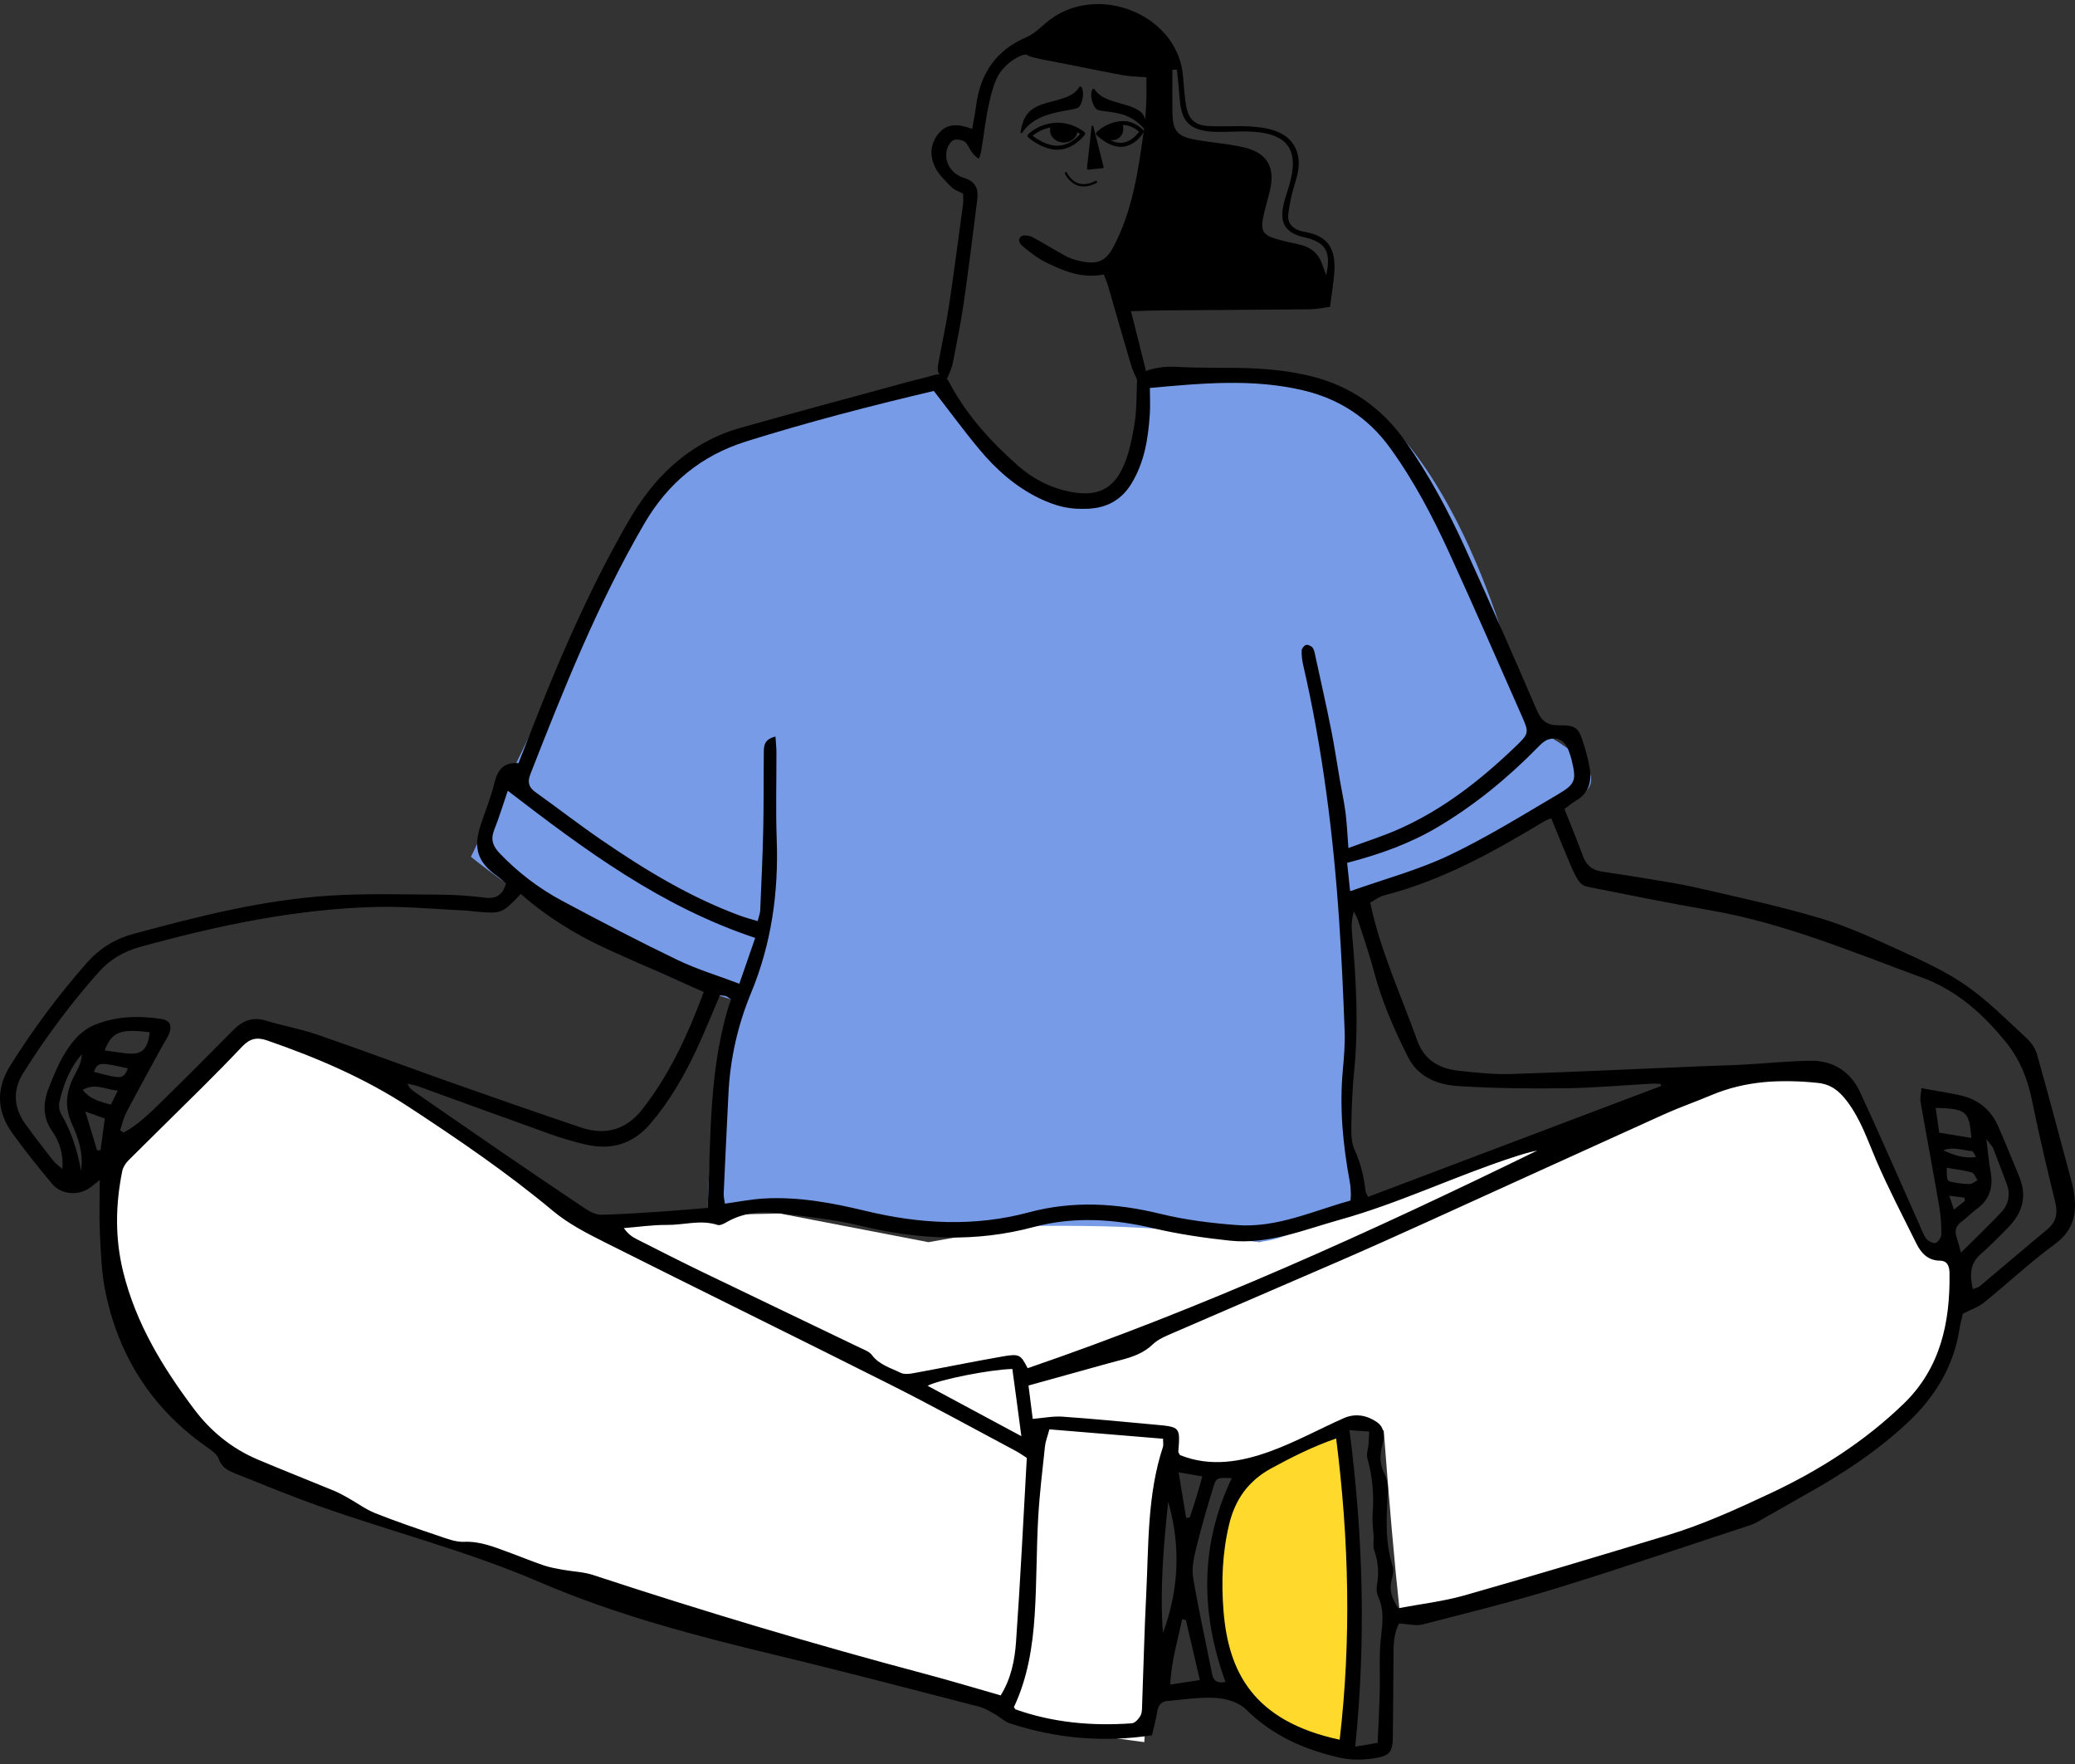 <svg width="160" height="136" viewBox="0 0 160 136" fill="none" xmlns="http://www.w3.org/2000/svg">
<rect x="0" y="0" width="160" height="136" fill="#333333" stroke="none"/>
<path fill-rule="evenodd" clip-rule="evenodd" d="M88.233 134.314L79.379 133.116L76.489 130.883L36.35 119.694L17.73 112.811L9.825 103.012C8.637 95.391 8.218 91.1 8.57 90.138C8.921 89.175 12.761 85.612 20.088 79.448L30.608 83.761L46.648 94.507L54.318 93.677L60.136 93.559L71.59 95.769L84.015 93.559L97.113 95.769L133.249 83.336H140.964L143.041 83.761L148.586 96.611L150.764 97.354L151.042 101.027C149.955 105.01 148.854 107.407 147.738 108.217C146.065 109.432 139.976 114.874 137.863 115.383C135.749 115.892 113.637 126.309 107.917 124.136C107.526 120.484 107.119 115.868 106.699 110.29L104.291 109.507L97.113 112.811H89.662L88.233 134.314Z" fill="white"/>
<path fill-rule="evenodd" clip-rule="evenodd" d="M72.87 29.015C72.87 29.015 52.919 33.213 50.069 38.231C47.673 42.452 38.471 61.601 38.471 61.601L36.312 66.058C36.312 66.058 45.864 73.878 56.356 77.047C54.765 83.314 54.571 93.127 54.571 93.127C56.008 92.4 62.24 94.111 71.523 94.478C78.607 94.759 87.603 93.896 96.448 95.687C98.954 96.195 104.139 92.559 104.139 92.559C104.139 92.559 104.21 75.232 104.106 68.712C105.852 68.612 120.157 63.355 122.329 60.964C124.289 58.808 117.722 55.886 117.722 55.886C117.722 55.886 114.41 38.539 105.687 31.324C101.922 28.21 94.889 28.655 88.363 28.604C86.813 31.807 89.42 39.072 83.323 39.224C77.226 39.374 72.87 29.015 72.87 29.015Z" fill="#779BE7"/>
<path fill-rule="evenodd" clip-rule="evenodd" d="M104.055 110.264V134.659C104.055 134.659 94.696 134.08 93.47 122.515C92.454 112.932 104.055 110.264 104.055 110.264Z" fill="#FFDA2D"/>
<path fill-rule="evenodd" clip-rule="evenodd" d="M151.515 92.583C151.498 92.499 151.481 92.415 151.463 92.331C151.126 92.289 150.789 92.248 150.304 92.189C150.449 92.617 150.542 92.892 150.665 93.252C151.011 92.98 151.263 92.782 151.515 92.583ZM152.374 89.202C152.227 88.977 152.154 88.755 152.065 88.748C151.329 88.692 150.598 88.38 149.839 88.69C150.612 89.024 151.377 89.339 152.374 89.202ZM9.861 82.373C7.675 81.871 7.527 81.886 7.248 82.635C9.4 83.217 9.5 83.207 9.861 82.373ZM6.378 84.025C6.954 84.771 7.714 84.931 8.547 85.164C8.715 84.825 8.871 84.51 9.081 84.088C8.125 83.999 7.329 83.472 6.378 84.025ZM150.11 90.031C150.116 91.049 150.114 91.064 150.645 91.157C151.055 91.228 151.473 91.294 151.886 91.284C152.087 91.279 152.283 91.095 152.482 90.992C152.337 90.785 152.23 90.45 152.041 90.395C151.449 90.223 150.825 90.156 150.11 90.031ZM6.579 85.699C6.928 86.849 7.207 87.769 7.486 88.689C7.574 88.686 7.662 88.681 7.751 88.678C7.858 87.888 7.966 87.098 8.083 86.234C7.621 86.069 7.21 85.923 6.579 85.699ZM6.247 90.254C6.454 88.963 6.049 87.759 5.544 86.641C4.966 85.362 5.095 84.217 5.68 83.023C5.922 82.53 6.269 82.058 6.31 81.275C5.306 82.451 4.891 83.678 4.585 84.942C4.513 85.236 4.568 85.637 4.721 85.899C5.517 87.253 5.967 88.718 6.247 90.254ZM91.464 117.033C91.556 117.02 91.647 117.007 91.738 116.994C91.908 116.479 92.085 115.967 92.244 115.449C92.399 114.945 92.535 114.436 92.709 113.828C92.067 113.717 91.564 113.63 90.88 113.51C91.098 114.827 91.281 115.93 91.464 117.033ZM8.069 80.986C8.669 81.068 9.164 81.142 9.66 81.202C10.926 81.356 11.371 80.971 11.548 79.585C9.291 79.298 8.624 79.546 8.069 80.986ZM149.528 87.324C150.456 87.477 151.214 87.602 152.006 87.732C151.849 85.671 151.612 85.473 149.257 85.414C149.344 86.027 149.428 86.618 149.528 87.324ZM91.441 124.905C91.343 124.88 91.246 124.857 91.149 124.832C90.817 126.467 90.318 128.069 90.233 129.872C91.074 129.746 91.759 129.644 92.521 129.531C92.144 127.918 91.793 126.411 91.441 124.905ZM90.076 115.778C89.725 119.147 89.425 122.517 89.67 125.908C90.908 122.573 91.061 119.197 90.076 115.778ZM151.208 96.574C152.357 95.429 153.356 94.478 154.301 93.475C154.891 92.85 155.043 92.084 154.725 91.252C154.38 90.352 154.054 89.444 153.698 88.549C153.623 88.358 153.454 88.205 153.164 87.816C153.294 88.843 153.356 89.593 153.491 90.33C153.708 91.513 153.429 92.479 152.425 93.208C152.018 93.504 151.671 93.882 151.264 94.176C150.822 94.494 150.701 94.873 150.867 95.377C150.971 95.69 151.049 96.011 151.208 96.574ZM94.494 129.679C92.555 124.312 92.531 119.103 94.981 113.962C93.825 113.913 93.785 113.901 93.527 114.75C93.073 116.239 92.634 117.734 92.265 119.245C92.078 120.013 91.873 120.852 91.997 121.607C92.406 124.094 92.973 126.556 93.454 129.033C93.568 129.626 93.886 129.782 94.494 129.679ZM78.755 110.724C78.611 109.641 78.502 108.812 78.391 107.984C78.281 107.164 78.169 106.345 78.06 105.544C76.32 105.59 72.48 106.35 71.523 106.839C73.891 108.111 76.207 109.356 78.755 110.724ZM106.231 134.369C106.289 132.958 106.356 131.702 106.389 130.445C106.426 129.022 106.323 127.586 106.489 126.18C106.616 125.112 106.736 124.112 106.27 123.104C106.153 122.85 106.119 122.512 106.17 122.235C106.341 121.301 106.276 120.406 105.959 119.507C105.853 119.206 105.934 118.841 105.919 118.507C105.893 117.922 105.796 117.333 105.84 116.753C105.952 115.289 105.842 113.861 105.439 112.443C105.343 112.104 105.496 111.696 105.528 111.318C105.55 111.038 105.56 110.756 105.581 110.368C105.073 110.333 104.642 110.304 104.055 110.264C105.117 118.445 105.331 126.489 104.5 134.66C105.159 134.549 105.646 134.468 106.231 134.369ZM104.106 68.712C106.816 67.751 109.367 67.071 111.712 65.957C114.6 64.586 117.335 62.889 120.096 61.263C121.514 60.429 121.556 60.158 121.183 58.574C121.135 58.369 121.058 58.171 120.992 57.971C120.719 57.14 120.177 56.773 119.393 57.01C119.063 57.109 118.775 57.417 118.518 57.678C116.23 60.005 113.726 62.054 110.917 63.732C108.762 65.018 106.435 65.86 103.875 66.523C103.946 67.197 104.014 67.837 104.106 68.712ZM58.233 72.31C50.932 69.882 45.066 65.506 39.154 60.964C38.793 62.019 38.493 63.015 38.109 63.977C37.815 64.713 38.003 65.237 38.527 65.785C39.94 67.263 41.548 68.489 43.338 69.447C46.271 71.015 49.221 72.555 52.216 73.999C53.714 74.721 55.327 75.206 57.009 75.843C57.447 74.58 57.826 73.486 58.233 72.31ZM55.511 76.734C54.881 78.199 54.323 79.609 53.678 80.978C52.724 83.002 51.609 84.931 50.141 86.644C48.79 88.22 47.108 88.7 45.133 88.235C44.232 88.022 43.338 87.761 42.467 87.451C39.054 86.231 35.652 84.982 32.243 83.751C31.977 83.655 31.691 83.616 31.415 83.55C31.562 83.889 31.758 84.041 31.963 84.182C34.218 85.74 36.47 87.302 38.732 88.851C40.89 90.327 43.051 91.799 45.228 93.246C45.556 93.464 45.986 93.66 46.365 93.652C47.878 93.621 49.39 93.516 50.902 93.417C52.111 93.338 53.318 93.227 54.571 93.127C54.823 87.655 54.634 82.237 56.356 77.047C56.181 76.93 56.089 76.842 55.98 76.801C55.867 76.76 55.738 76.764 55.511 76.734ZM128.085 83.727L128.052 83.575C127.85 83.564 127.646 83.535 127.445 83.545C125.168 83.668 122.893 83.875 120.615 83.904C117.918 83.939 115.214 83.906 112.522 83.74C110.892 83.64 109.363 83.096 108.546 81.452C107.512 79.374 106.569 77.263 105.975 75.005C105.623 73.662 105.163 72.346 104.739 71.021C104.655 70.758 104.51 70.514 104.394 70.261C104.236 70.817 104.195 71.344 104.243 71.862C104.573 75.437 104.77 79.01 104.415 82.598C104.282 83.94 104.225 85.293 104.202 86.641C104.191 87.308 104.177 88.048 104.442 88.629C104.907 89.647 105.162 90.683 105.287 91.777C105.309 91.972 105.439 92.155 105.49 92.276C113.055 89.413 120.57 86.57 128.085 83.727ZM103.03 110.903C101.175 111.548 99.574 112.36 97.989 113.226C96.237 114.182 95.226 115.636 94.772 117.543C94.249 119.741 94.164 121.974 94.344 124.205C94.718 128.839 96.582 132.685 103.3 134.127C104.206 126.391 104.018 118.706 103.03 110.903ZM80.917 110.199C80.764 110.769 80.617 111.127 80.578 111.496C80.383 113.334 80.156 115.172 80.053 117.016C79.915 119.497 79.943 121.987 79.786 124.466C79.629 126.942 79.235 129.389 78.18 131.615C78.264 131.729 78.282 131.781 78.314 131.792C81.22 132.82 84.224 133.081 87.276 132.863C87.518 132.846 87.807 132.522 87.943 132.27C88.075 132.029 88.058 131.697 88.069 131.404C88.175 128.583 88.239 125.761 88.382 122.943C88.577 119.124 88.449 115.264 89.672 111.559C89.721 111.412 89.679 111.234 89.679 110.923C86.787 110.684 83.912 110.446 80.917 110.199ZM79.241 105.485C92.82 100.827 105.757 94.949 118.54 88.703C117.887 88.83 117.259 89.03 116.633 89.234C112.15 90.701 107.885 92.765 103.326 94.035C100.528 94.815 97.797 95.97 94.815 95.649C92.85 95.438 90.879 95.151 88.957 94.7C85.861 93.971 82.786 93.775 79.698 94.602C75.265 95.79 70.871 95.591 66.439 94.521C64.361 94.019 62.208 93.796 60.078 93.534C58.684 93.363 57.298 93.494 56.031 94.223C55.821 94.345 55.522 94.503 55.33 94.44C54.028 94.012 52.734 94.451 51.439 94.439C50.329 94.428 49.218 94.595 48.106 94.683C48.398 95.112 48.727 95.35 49.085 95.531C50.777 96.389 52.468 97.249 54.176 98.075C58.236 100.037 62.307 101.978 66.37 103.934C66.672 104.079 67.037 104.21 67.223 104.459C67.79 105.222 68.664 105.455 69.445 105.839C69.703 105.966 70.079 105.934 70.383 105.878C72.704 105.454 75.016 104.979 77.341 104.574C78.607 104.354 78.707 104.447 79.241 105.485ZM9.259 87.136C9.346 87.197 9.432 87.257 9.518 87.319C10.644 86.733 11.533 85.833 12.429 84.961C14.303 83.135 16.145 81.276 17.985 79.418C18.694 78.701 19.461 78.37 20.489 78.683C21.818 79.088 23.2 79.331 24.511 79.783C27.979 80.98 31.416 82.266 34.875 83.489C38.175 84.656 41.48 85.807 44.796 86.927C46.679 87.562 48.287 87.109 49.531 85.521C51.686 82.769 53.091 79.633 54.265 76.48C51.765 75.37 49.336 74.309 46.922 73.217C44.461 72.105 42.178 70.695 40.153 68.921C38.703 70.457 38.703 70.458 36.566 70.271C36.356 70.253 36.148 70.212 35.937 70.202C33.618 70.098 31.295 69.865 28.98 69.923C22.784 70.081 16.765 71.365 10.808 73.004C9.534 73.354 8.48 73.971 7.619 74.939C5.454 77.37 3.517 79.977 1.789 82.732C0.972 84.034 1.042 85.388 1.949 86.649C2.639 87.606 3.365 88.54 4.091 89.471C4.261 89.688 4.502 89.849 4.812 90.127C4.892 88.969 4.586 88.016 4.049 87.251C3.2 86.041 3.338 84.883 3.842 83.662C4.147 82.924 4.441 82.172 4.839 81.483C5.433 80.453 6.154 79.484 7.3 79.016C8.944 78.343 10.674 78.293 12.408 78.554C13.126 78.663 13.301 79.073 13.014 79.754C12.884 80.062 12.68 80.339 12.519 80.635C11.592 82.337 10.654 84.034 9.753 85.749C9.527 86.179 9.421 86.672 9.259 87.136ZM152.119 99.387C152.351 99.297 152.526 99.273 152.641 99.177C154.385 97.716 156.113 96.234 157.864 94.782C158.572 94.194 158.682 93.521 158.47 92.653C157.848 90.117 157.24 87.575 156.723 85.015C156.384 83.337 155.841 81.817 154.75 80.447C152.975 78.22 150.887 76.351 148.237 75.38C142.863 73.408 137.568 71.168 131.873 70.181C128.68 69.627 125.502 68.982 122.323 68.349C122.08 68.301 121.816 68.066 121.678 67.845C121.411 67.419 121.209 66.949 121.012 66.484C120.54 65.365 120.085 64.238 119.614 63.087C119.384 63.183 119.222 63.229 119.083 63.313C115.176 65.675 111.201 67.883 106.73 69.031C106.352 69.129 106.019 69.395 105.652 69.589C106.452 73.37 108.039 76.732 109.277 80.212C109.807 81.701 110.96 82.389 112.446 82.549C113.787 82.692 115.141 82.846 116.483 82.804C121.291 82.652 126.098 82.417 130.905 82.217C132.08 82.167 133.257 82.143 134.431 82.08C136.157 81.987 137.881 81.805 139.607 81.78C141.374 81.755 142.705 82.637 143.437 84.219C144.994 87.582 146.468 90.984 147.979 94.369C148.15 94.752 148.287 95.166 148.533 95.495C148.681 95.691 149.056 95.886 149.252 95.827C149.454 95.766 149.689 95.399 149.692 95.163C149.699 94.45 149.654 93.727 149.533 93.024C149.069 90.332 148.56 87.647 148.091 84.956C148.037 84.647 148.127 84.313 148.158 83.894C149.208 84.085 150.163 84.233 151.106 84.436C152.472 84.73 153.487 85.507 154.056 86.791C154.634 88.101 155.173 89.428 155.714 90.753C156.308 92.209 155.956 93.483 154.896 94.582C154.194 95.31 153.478 96.029 152.719 96.698C151.866 97.45 151.892 98.336 152.119 99.387ZM107.821 123.99C109.561 123.661 111.287 123.466 112.936 122.997C118.168 121.51 123.377 119.94 128.582 118.363C131.328 117.531 133.931 116.343 136.529 115.123C140.307 113.348 143.768 111.138 146.773 108.241C149.633 105.483 150.374 101.962 150.325 98.175C150.318 97.697 150.211 97.202 149.587 97.195C148.64 97.183 148.128 96.597 147.758 95.852C146.71 93.739 145.616 91.644 144.682 89.48C144.001 87.898 143.477 86.279 142.396 84.87C141.775 84.061 141.146 83.591 140.151 83.487C137.344 83.195 134.595 83.318 131.952 84.436C130.748 84.944 129.509 85.371 128.319 85.909C122.211 88.668 116.117 91.455 110.013 94.223C107.788 95.232 105.559 96.234 103.318 97.208C99.027 99.073 94.725 100.91 90.434 102.774C89.895 103.009 89.308 103.243 88.899 103.638C88.158 104.354 87.263 104.638 86.322 104.882C85.791 105.019 85.263 105.165 84.736 105.312C82.955 105.805 81.174 106.302 79.306 106.821C79.427 107.778 79.537 108.642 79.632 109.392C80.449 109.325 81.196 109.17 81.928 109.221C84.327 109.388 86.721 109.623 89.117 109.843C91.002 110.015 91.006 110.029 90.859 111.912C90.853 111.982 90.923 112.059 90.981 112.18C93.334 113.129 95.702 112.714 97.976 111.883C99.908 111.176 101.73 110.175 103.616 109.337C104.49 108.95 105.375 109.103 106.141 109.619C106.86 110.103 106.734 110.863 106.551 111.576C106.365 112.303 106.426 112.973 106.765 113.659C106.944 114.022 107.033 114.476 107.013 114.882C106.915 116.854 106.764 118.82 107.386 120.751C107.482 121.047 107.417 121.432 107.323 121.744C107.067 122.602 107.363 123.298 107.821 123.99ZM79.176 112.397C78.82 112.172 78.58 112.001 78.322 111.864C75.12 110.161 71.943 108.406 68.704 106.776C61.356 103.08 53.968 99.462 46.618 95.77C45.232 95.074 43.813 94.341 42.634 93.356C39.125 90.425 35.362 87.863 31.549 85.362C28.138 83.123 24.425 81.538 20.583 80.21C19.777 79.932 19.228 80.097 18.675 80.684C17.662 81.758 16.624 82.809 15.577 83.851C13.694 85.723 11.792 87.575 9.914 89.452C9.693 89.674 9.488 89.984 9.427 90.285C8.902 92.875 8.858 95.451 9.497 98.051C10.476 102.033 12.548 105.427 14.972 108.649C16.267 110.372 17.896 111.688 19.883 112.53C21.824 113.351 23.787 114.12 25.735 114.925C26.12 115.084 26.489 115.289 26.854 115.493C27.549 115.881 28.202 116.371 28.935 116.663C30.542 117.301 32.182 117.858 33.821 118.412C34.458 118.628 35.135 118.898 35.782 118.87C37.021 118.816 38.096 119.267 39.201 119.669C40.114 120 41.01 120.375 41.928 120.688C42.402 120.849 42.905 120.933 43.399 121.024C44.18 121.167 44.997 121.185 45.742 121.431C54.235 124.229 62.799 126.787 71.442 129.083C73.344 129.589 75.23 130.16 77.16 130.71C77.958 129.429 78.245 128.006 78.344 126.595C78.679 121.891 78.905 117.178 79.176 112.397ZM59.796 56.786C59.826 57.272 59.867 57.63 59.869 57.988C59.876 60.223 59.809 62.46 59.891 64.692C60.041 68.792 59.492 72.742 57.91 76.563C56.891 79.023 56.301 81.62 56.171 84.299C56.046 86.864 55.917 89.429 55.803 91.995C55.79 92.272 55.866 92.554 55.896 92.798C56.959 92.654 57.948 92.453 58.944 92.399C61.582 92.258 64.161 92.733 66.707 93.349C70.919 94.368 75.113 94.602 79.35 93.465C82.726 92.559 86.094 92.754 89.486 93.586C91.4 94.056 93.388 94.299 95.358 94.45C98.47 94.689 101.265 93.343 104.139 92.559C104.175 92.323 104.218 92.198 104.207 92.078C104.175 91.743 104.133 91.408 104.072 91.078C103.55 88.246 103.276 85.403 103.541 82.521C103.633 81.514 103.719 80.497 103.683 79.491C103.577 76.628 103.448 73.765 103.254 70.906C102.805 64.297 101.977 57.738 100.487 51.272C100.403 50.906 100.355 50.521 100.371 50.148C100.377 49.99 100.575 49.748 100.723 49.717C100.874 49.685 101.138 49.819 101.231 49.961C101.362 50.162 101.394 50.434 101.447 50.68C101.85 52.532 102.268 54.381 102.64 56.24C102.896 57.519 103.085 58.812 103.307 60.098C103.455 60.954 103.643 61.805 103.753 62.666C103.861 63.52 103.895 64.383 103.973 65.381C105.337 64.875 106.621 64.472 107.844 63.931C111.246 62.425 114.131 60.169 116.797 57.615C117.923 56.535 117.925 56.516 117.317 55.139C115.478 50.976 113.663 46.802 111.767 42.664C110.469 39.828 109.025 37.068 107.18 34.524C105.484 32.187 103.242 30.744 100.473 30.091C96.608 29.18 92.721 29.541 88.666 29.91C88.666 30.63 88.704 31.297 88.659 31.959C88.532 33.82 88.246 35.64 87.247 37.28C86.475 38.547 85.343 39.16 83.899 39.222C82.567 39.28 81.302 38.986 80.103 38.399C78.286 37.509 76.807 36.191 75.529 34.661C74.32 33.213 73.205 31.686 72.005 30.141C67.187 31.275 62.339 32.529 57.55 34.029C54.06 35.121 51.501 37.247 49.68 40.373C46.099 46.519 43.476 53.093 40.895 59.69C40.65 60.315 40.776 60.708 41.306 61.086C42.988 62.287 44.623 63.555 46.325 64.724C49.705 67.045 53.197 69.171 57.068 70.597C57.49 70.753 57.928 70.865 58.42 71.015C58.51 70.651 58.609 70.416 58.62 70.177C58.708 68.116 58.806 66.055 58.851 63.992C58.895 62.011 58.873 60.028 58.896 58.046C58.903 57.556 58.873 57.009 59.796 56.786ZM151.354 101.283C151.285 101.588 151.158 102.032 151.087 102.486C150.631 105.407 149.16 107.759 147.03 109.742C144.668 111.942 141.985 113.691 139.176 115.257C137.928 115.953 136.697 116.677 135.45 117.373C135.195 117.515 134.907 117.603 134.626 117.695C129.775 119.285 124.943 120.938 120.062 122.437C116.639 123.489 113.156 124.351 109.685 125.243C109.173 125.374 108.584 125.205 107.886 125.167C107.579 125.699 107.463 126.424 107.454 127.171C107.435 128.978 107.427 130.785 107.414 132.592C107.41 132.971 107.397 133.35 107.4 133.73C107.41 135.065 107.219 135.38 105.881 135.572C105.065 135.69 104.185 135.707 103.387 135.53C100.63 134.918 98.12 133.826 96.058 131.773C95.523 131.241 94.556 130.958 93.765 130.908C92.521 130.829 91.256 131.031 90.002 131.143C89.52 131.186 89.3 131.504 89.225 131.991C89.131 132.605 88.958 133.206 88.824 133.789C85.012 134.363 81.396 134.022 77.855 132.862C77.443 132.726 77.106 132.374 76.716 132.157C76.321 131.938 75.921 131.689 75.491 131.579C70.265 130.233 65.046 128.855 59.798 127.596C53.597 126.108 47.423 124.484 41.571 121.961C36.087 119.596 30.323 118.134 24.723 116.157C22.498 115.371 20.312 114.472 18.121 113.594C17.588 113.381 17.094 113.139 16.859 112.466C16.714 112.052 16.192 111.739 15.788 111.451C11.639 108.488 9.11 104.471 8.113 99.511C7.824 98.076 7.778 96.585 7.705 95.116C7.64 93.816 7.691 92.509 7.691 90.971C7.314 91.272 7.141 91.423 6.956 91.557C6.048 92.215 4.72 92.119 4.002 91.253C2.925 89.956 1.858 88.642 0.887 87.266C-0.271 85.622 -0.286 83.882 0.787 82.165C2.535 79.37 4.497 76.732 6.675 74.255C7.649 73.147 8.825 72.4 10.263 72.01C15.236 70.659 20.232 69.388 25.39 69.054C28.289 68.867 31.209 68.964 34.118 68.979C35.214 68.985 36.314 69.076 37.402 69.21C38.273 69.318 38.761 68.988 39.015 68.12C38.8 67.936 38.596 67.73 38.364 67.565C36.822 66.475 36.469 65.402 37.072 63.583C37.43 62.504 37.86 61.441 38.131 60.34C38.376 59.345 38.838 58.744 39.982 58.837C40.563 57.356 41.124 55.905 41.701 54.461C43.66 49.563 45.819 44.76 48.46 40.185C49.392 38.569 50.497 37.085 51.906 35.839C53.418 34.503 55.144 33.535 57.074 32.991C61.415 31.766 65.773 30.602 70.126 29.415C70.735 29.249 71.354 29.119 71.957 28.936C72.532 28.763 72.887 28.899 73.184 29.462C74.499 31.957 76.366 34.018 78.46 35.874C79.646 36.923 81.031 37.638 82.608 37.931C84.563 38.296 85.836 37.744 86.629 35.937C87.078 34.914 87.305 33.77 87.483 32.657C87.65 31.622 87.629 30.556 87.671 29.502C87.691 29.024 87.877 28.784 88.363 28.604C89.206 28.29 90.018 28.241 90.912 28.292C92.891 28.405 94.883 28.304 96.863 28.412C98.245 28.488 99.643 28.656 100.987 28.977C104.104 29.721 106.57 31.442 108.42 34.096C110.216 36.669 111.687 39.415 112.979 42.257C114.865 46.4 116.701 50.566 118.499 54.747C118.85 55.563 119.266 55.919 120.174 55.917C121.563 55.914 121.72 56.089 122.131 57.411C122.306 57.974 122.458 58.548 122.563 59.127C122.759 60.208 122.547 61.14 121.504 61.739C121.216 61.904 120.961 62.128 120.632 62.37C121.116 63.596 121.612 64.788 122.057 65.999C122.3 66.663 122.729 67.061 123.41 67.176C124.4 67.343 125.397 67.472 126.387 67.64C127.882 67.894 129.388 68.107 130.864 68.446C134.028 69.174 137.21 69.857 140.318 70.781C142.447 71.415 144.493 72.357 146.52 73.284C148.277 74.088 150.065 74.906 151.638 76.006C153.32 77.182 154.784 78.674 156.301 80.073C156.655 80.399 156.955 80.877 157.086 81.339C157.998 84.583 158.861 87.842 159.738 91.097C159.782 91.259 159.82 91.424 159.853 91.589C160.19 93.296 160.038 94.756 158.439 95.927C156.539 97.318 154.812 98.945 152.977 100.427C152.542 100.778 151.975 100.963 151.354 101.283Z" fill="black"/>
<path fill-rule="evenodd" clip-rule="evenodd" d="M90.752 5.362C90.634 5.369 90.516 5.377 90.398 5.385C90.398 6.433 90.391 7.482 90.4 8.531C90.414 10.126 90.749 10.532 92.322 10.799C93.526 11.003 94.756 11.088 95.94 11.369C97.718 11.792 98.337 12.897 97.927 14.674C97.755 15.412 97.512 16.136 97.379 16.88C97.217 17.78 97.427 18.114 98.301 18.391C98.942 18.594 99.61 18.709 100.265 18.867C101.056 19.058 101.628 19.509 101.921 20.282C102.02 20.542 102.112 20.805 102.262 21.22C102.647 19.439 102.252 18.745 100.771 18.34C100.568 18.285 100.357 18.253 100.159 18.184C99.207 17.856 98.79 17.276 98.892 16.269C98.946 15.733 99.118 15.201 99.289 14.685C100.338 11.513 99.35 10.149 95.97 10.134C95.085 10.131 94.195 10.213 93.317 10.14C91.715 10.006 91.096 9.315 90.975 7.715C90.915 6.929 90.828 6.146 90.752 5.362ZM102.554 23.66C102.052 23.723 101.523 23.839 100.994 23.845C97.236 23.885 93.478 23.899 89.721 23.929C88.932 23.935 88.144 23.97 87.207 23.995C87.595 25.534 87.949 26.91 88.288 28.29C88.444 28.923 88.43 28.926 87.759 29.472C87.557 28.985 87.334 28.553 87.198 28.095C86.598 26.076 86.026 24.048 85.436 22.025C85.356 21.749 85.234 21.485 85.112 21.163C83.393 21.5 81.917 20.872 80.484 20.139C79.928 19.855 79.432 19.443 78.939 19.053C78.675 18.845 78.39 18.498 78.747 18.221C78.923 18.084 79.38 18.163 79.632 18.295C80.524 18.76 81.367 19.319 82.26 19.782C82.664 19.992 83.133 20.102 83.587 20.184C84.701 20.384 85.316 20.047 85.847 19.046C87.342 16.23 87.77 13.136 88.203 10.044C88.303 9.335 88.353 8.618 88.388 7.902C88.418 7.282 88.394 6.66 88.394 5.953C87.735 5.901 87.148 5.904 86.581 5.799C84.634 5.436 82.696 5.023 80.75 4.656C80.302 4.572 79.244 4.364 79.188 4.218C78.725 4.118 77.35 4.94 76.842 6.067C76.156 7.588 75.89 10.305 75.727 11.216C75.676 11.504 75.624 11.969 75.47 12.239C75.21 12.068 75.023 11.872 74.86 11.613C74.717 11.385 74.579 11.077 74.426 10.956C74.188 10.768 73.784 10.725 73.575 10.789C73.33 10.864 73.087 11.239 73.015 11.528C72.79 12.429 73.276 13.376 74.316 13.707C75.275 14.012 75.457 14.592 75.35 15.426C75.015 18.057 74.698 20.692 74.318 23.317C74.088 24.9 73.769 26.471 73.459 28.041C73.383 28.426 73.186 28.787 73.042 29.165C72.259 29.014 72.26 28.543 72.343 28.078C72.601 26.627 72.93 25.188 73.15 23.732C73.553 21.066 73.9 18.392 74.261 15.721C74.295 15.475 74.266 15.22 74.266 14.934C73.947 14.761 73.6 14.66 73.378 14.435C72.912 13.964 72.396 13.485 72.11 12.907C71.678 12.032 71.711 11.085 72.377 10.287C73.05 9.478 73.919 9.55 74.963 9.939C75.068 9.33 75.186 8.773 75.256 8.211C75.57 5.714 76.76 3.885 79.143 2.87C79.705 2.631 80.181 2.165 80.659 1.758C84.224 -1.284 90.156 0.784 91.11 5.131C91.226 5.662 91.237 6.216 91.296 6.759C91.348 7.219 91.37 7.684 91.457 8.137C91.666 9.235 92.116 9.662 93.246 9.721C94.256 9.774 95.274 9.693 96.284 9.745C96.951 9.779 97.64 9.857 98.268 10.067C99.614 10.516 100.287 11.596 100.118 13.014C100.039 13.675 99.773 14.312 99.621 14.967C99.498 15.495 99.381 16.031 99.332 16.57C99.275 17.206 99.642 17.592 100.226 17.784C100.386 17.837 100.553 17.868 100.719 17.901C102.298 18.205 103.034 19.064 102.884 21.041C102.824 21.834 102.688 22.62 102.554 23.66Z" fill="black"/>
<path fill-rule="evenodd" clip-rule="evenodd" d="M83.296 6.71C83.644 7.071 83.333 8.156 83.058 8.262C82.274 8.563 79.878 8.493 78.755 10.209C78.855 9.643 79.005 8.889 79.726 8.418C80.784 7.727 82.601 7.895 83.296 6.71Z" fill="black"/>
<path d="M83.344 6.665L83.24 6.677C82.933 7.198 82.498 7.44 81.529 7.713L80.775 7.917C80.255 8.064 79.976 8.176 79.69 8.363C79.078 8.763 78.855 9.269 78.69 10.197C78.678 10.268 78.771 10.305 78.81 10.245C79.246 9.58 79.897 9.144 80.758 8.858C80.99 8.781 81.232 8.716 81.5 8.657L81.806 8.594C82.059 8.546 82.521 8.463 82.537 8.46L82.734 8.421C82.881 8.389 82.991 8.358 83.081 8.324C83.447 8.183 83.689 7.023 83.344 6.665ZM83.3 6.829L83.311 6.848C83.491 7.222 83.287 8.104 83.034 8.201C82.95 8.233 82.846 8.262 82.703 8.292L81.681 8.484C81.322 8.556 81.012 8.634 80.716 8.733L80.553 8.79C79.853 9.045 79.294 9.409 78.877 9.927L78.9 9.826C79.054 9.177 79.28 8.789 79.763 8.473C80.035 8.295 80.306 8.186 80.815 8.042L81.573 7.838C82.478 7.582 82.938 7.349 83.26 6.89L83.3 6.829Z" fill="black"/>
<path fill-rule="evenodd" clip-rule="evenodd" d="M84.24 9.749L85.038 12.901L83.875 13.017L84.24 9.749Z" fill="black"/>
<path d="M83.81 13.009L83.882 13.082L85.045 12.966L85.102 12.884L84.304 9.733C84.286 9.661 84.183 9.669 84.174 9.742L83.81 13.009ZM84.265 10.117L84.955 12.842L83.949 12.943L84.265 10.117Z" fill="black"/>
<path fill-rule="evenodd" clip-rule="evenodd" d="M83.566 14.375C83.396 14.375 83.233 14.347 83.076 14.293C82.412 14.058 82.126 13.415 82.114 13.387C82.095 13.342 82.115 13.29 82.16 13.271C82.205 13.251 82.257 13.272 82.277 13.317C82.279 13.323 82.546 13.918 83.137 14.126C83.529 14.264 83.978 14.203 84.472 13.946C84.515 13.923 84.569 13.94 84.591 13.983C84.614 14.027 84.597 14.08 84.554 14.103C84.206 14.284 83.875 14.375 83.566 14.375Z" fill="black"/>
<path fill-rule="evenodd" clip-rule="evenodd" d="M81.636 11.297C81.066 11.331 80.502 11.09 80.129 10.881C79.844 10.721 79.625 10.557 79.516 10.47C79.704 10.305 80.26 9.88 81.076 9.745C81.051 9.844 81.035 9.97 81.035 10.053C81.035 10.533 81.478 10.921 82.025 10.921C82.558 10.921 82.993 10.553 83.016 10.092C83.185 10.18 83.316 10.262 83.391 10.313C83.204 10.539 82.552 11.241 81.636 11.297ZM83.572 10.223C83.535 10.195 82.657 9.54 81.625 9.527C80.208 9.509 79.354 10.375 79.318 10.411C79.301 10.429 79.293 10.452 79.293 10.476C79.294 10.5 79.305 10.523 79.323 10.539C79.335 10.549 79.613 10.794 80.038 11.033C80.407 11.24 80.954 11.477 81.524 11.477C81.564 11.477 81.606 11.476 81.647 11.474C82.821 11.401 83.56 10.389 83.59 10.345C83.618 10.307 83.61 10.253 83.572 10.223Z" fill="black"/>
<path d="M81.626 9.461C82.423 9.471 83.158 9.823 83.612 10.171C83.679 10.222 83.693 10.316 83.644 10.383C83.549 10.52 83.35 10.742 83.089 10.95C82.663 11.29 82.181 11.507 81.651 11.54C81.61 11.542 81.568 11.543 81.524 11.543C81.021 11.543 80.502 11.369 80.006 11.09C79.68 10.907 79.409 10.706 79.279 10.588C79.248 10.561 79.229 10.521 79.227 10.478C79.226 10.436 79.241 10.395 79.271 10.365C79.397 10.237 79.595 10.077 79.883 9.912C80.348 9.647 80.878 9.482 81.464 9.463L81.626 9.461ZM81.624 9.593C80.998 9.585 80.436 9.749 79.949 10.027C79.672 10.185 79.483 10.338 79.365 10.457C79.361 10.461 79.359 10.467 79.359 10.473C79.359 10.479 79.362 10.485 79.367 10.49L79.469 10.576C79.61 10.688 79.824 10.837 80.07 10.975C80.549 11.244 81.047 11.412 81.524 11.412C81.565 11.412 81.605 11.41 81.643 11.408C82.505 11.354 83.186 10.811 83.537 10.307C83.544 10.297 83.542 10.284 83.531 10.276C83.125 9.964 82.474 9.645 81.766 9.599L81.624 9.593ZM81.066 9.68L81.14 9.762C81.117 9.852 81.101 9.972 81.101 10.053C81.101 10.494 81.513 10.855 82.025 10.855C82.495 10.855 82.883 10.551 82.943 10.159L82.95 10.089L83.046 10.034C83.156 10.091 83.258 10.149 83.345 10.204L83.428 10.259L83.442 10.355C83.002 10.886 82.387 11.317 81.64 11.363C81.138 11.393 80.608 11.225 80.096 10.938C79.905 10.831 79.73 10.716 79.581 10.604L79.475 10.521L79.472 10.42C79.857 10.085 80.398 9.79 81.066 9.68ZM79.661 10.498C79.769 10.58 79.892 10.663 80.025 10.744L80.161 10.823C80.653 11.099 81.16 11.26 81.632 11.231C82.29 11.191 82.848 10.826 83.26 10.365L83.291 10.327L83.186 10.261L83.069 10.195L83.061 10.242C82.968 10.646 82.58 10.951 82.109 10.984L82.025 10.987C81.444 10.987 80.969 10.571 80.969 10.053C80.969 10.007 80.973 9.951 80.981 9.894L80.991 9.829L80.93 9.841C80.413 9.952 79.981 10.179 79.654 10.44L79.621 10.468L79.661 10.498Z" fill="black"/>
<path fill-rule="evenodd" clip-rule="evenodd" d="M86.5 11.075C85.757 11.128 85.014 10.504 84.794 10.301C84.841 10.26 84.912 10.201 85.005 10.134C85.111 10.47 85.405 10.744 85.755 10.744C86.195 10.744 86.552 10.388 86.552 9.948C86.552 9.805 86.528 9.689 86.471 9.584C86.528 9.579 86.584 9.577 86.642 9.577H86.643C87.225 9.577 87.755 9.998 87.921 10.144C87.775 10.351 87.247 11.021 86.5 11.075ZM88.099 10.068C88.072 10.04 87.417 9.401 86.643 9.401H86.642C85.439 9.401 84.635 10.204 84.601 10.238C84.568 10.272 84.568 10.327 84.601 10.361C84.61 10.371 84.838 10.603 85.187 10.83C85.614 11.109 86.035 11.254 86.412 11.254C86.446 11.254 86.479 11.253 86.513 11.251C87.481 11.181 88.087 10.218 88.112 10.177C88.134 10.142 88.129 10.096 88.099 10.068Z" fill="black"/>
<path d="M86.643 9.335C87.251 9.335 87.816 9.684 88.146 10.021C88.198 10.071 88.207 10.15 88.169 10.212C87.836 10.746 87.277 11.262 86.519 11.316C86.485 11.319 86.45 11.32 86.412 11.32C86.022 11.32 85.588 11.17 85.151 10.886C84.951 10.755 84.779 10.618 84.647 10.496L84.554 10.407C84.496 10.347 84.496 10.252 84.555 10.191C84.676 10.07 84.862 9.919 85.127 9.763C85.537 9.522 85.991 9.368 86.479 9.339L86.643 9.335ZM86.643 9.467L86.487 9.471C86.021 9.498 85.587 9.646 85.194 9.877C84.94 10.026 84.762 10.171 84.649 10.284C84.643 10.29 84.641 10.298 84.643 10.305L84.648 10.315L84.665 10.332C84.799 10.463 84.992 10.624 85.223 10.775C85.64 11.047 86.05 11.189 86.412 11.189C86.447 11.189 86.478 11.187 86.509 11.185C87.213 11.135 87.744 10.644 88.057 10.143C88.062 10.133 88.061 10.122 88.053 10.114C87.765 9.821 87.277 9.511 86.755 9.471L86.643 9.467ZM86.643 9.511C87.088 9.511 87.52 9.729 87.877 10.021L87.965 10.095L87.975 10.182C87.623 10.683 87.12 11.096 86.505 11.14C85.933 11.181 85.347 10.87 84.848 10.438L84.75 10.35L84.751 10.252C84.791 10.216 84.837 10.178 84.888 10.14L84.968 10.081L85.069 10.115C85.172 10.442 85.451 10.678 85.756 10.678C86.16 10.678 86.487 10.351 86.487 9.948C86.487 9.839 86.472 9.75 86.441 9.672L86.414 9.615L86.467 9.518C86.525 9.514 86.583 9.511 86.643 9.511ZM86.643 9.643L86.57 9.645L86.588 9.695C86.602 9.745 86.611 9.799 86.616 9.857L86.619 9.948C86.619 10.424 86.233 10.81 85.756 10.81C85.707 10.81 85.659 10.805 85.612 10.796L85.594 10.792L85.642 10.816C85.888 10.936 86.142 11.009 86.39 11.012L86.496 11.009C87.022 10.971 87.472 10.628 87.799 10.2L87.832 10.155L87.788 10.118C87.484 9.871 87.121 9.681 86.754 9.648L86.643 9.643Z" fill="black"/>
<path fill-rule="evenodd" clip-rule="evenodd" d="M84.314 6.891C83.999 7.279 84.403 8.334 84.686 8.416C85.492 8.648 87.12 8.416 88.386 10.029C88.238 9.474 88.377 8.889 87.618 8.482C86.504 7.884 85.11 8.011 84.314 6.891Z" fill="black"/>
<path d="M84.369 6.853L84.264 6.849C83.95 7.235 84.291 8.37 84.668 8.48C84.777 8.511 84.893 8.534 85.063 8.558L85.573 8.626C86.315 8.729 86.653 8.818 87.129 9.061C87.579 9.29 87.98 9.618 88.335 10.07C88.379 10.126 88.469 10.082 88.451 10.012C88.438 9.965 88.427 9.916 88.417 9.862L88.39 9.695L88.378 9.615C88.287 8.971 88.153 8.694 87.65 8.424C87.371 8.274 87.09 8.17 86.662 8.046L86.338 7.955C85.232 7.65 84.778 7.428 84.369 6.853ZM84.321 7.01L84.381 7.086C84.764 7.554 85.221 7.774 86.144 8.038L86.478 8.13C86.983 8.272 87.288 8.379 87.588 8.54C88.018 8.771 88.147 8.998 88.232 9.53L88.27 9.788L88.187 9.695C87.884 9.375 87.552 9.128 87.189 8.943C86.696 8.692 86.35 8.601 85.595 8.496L85.27 8.453C84.994 8.418 84.841 8.392 84.705 8.353C84.445 8.277 84.165 7.416 84.312 7.029L84.321 7.01Z" fill="black"/>
</svg>

